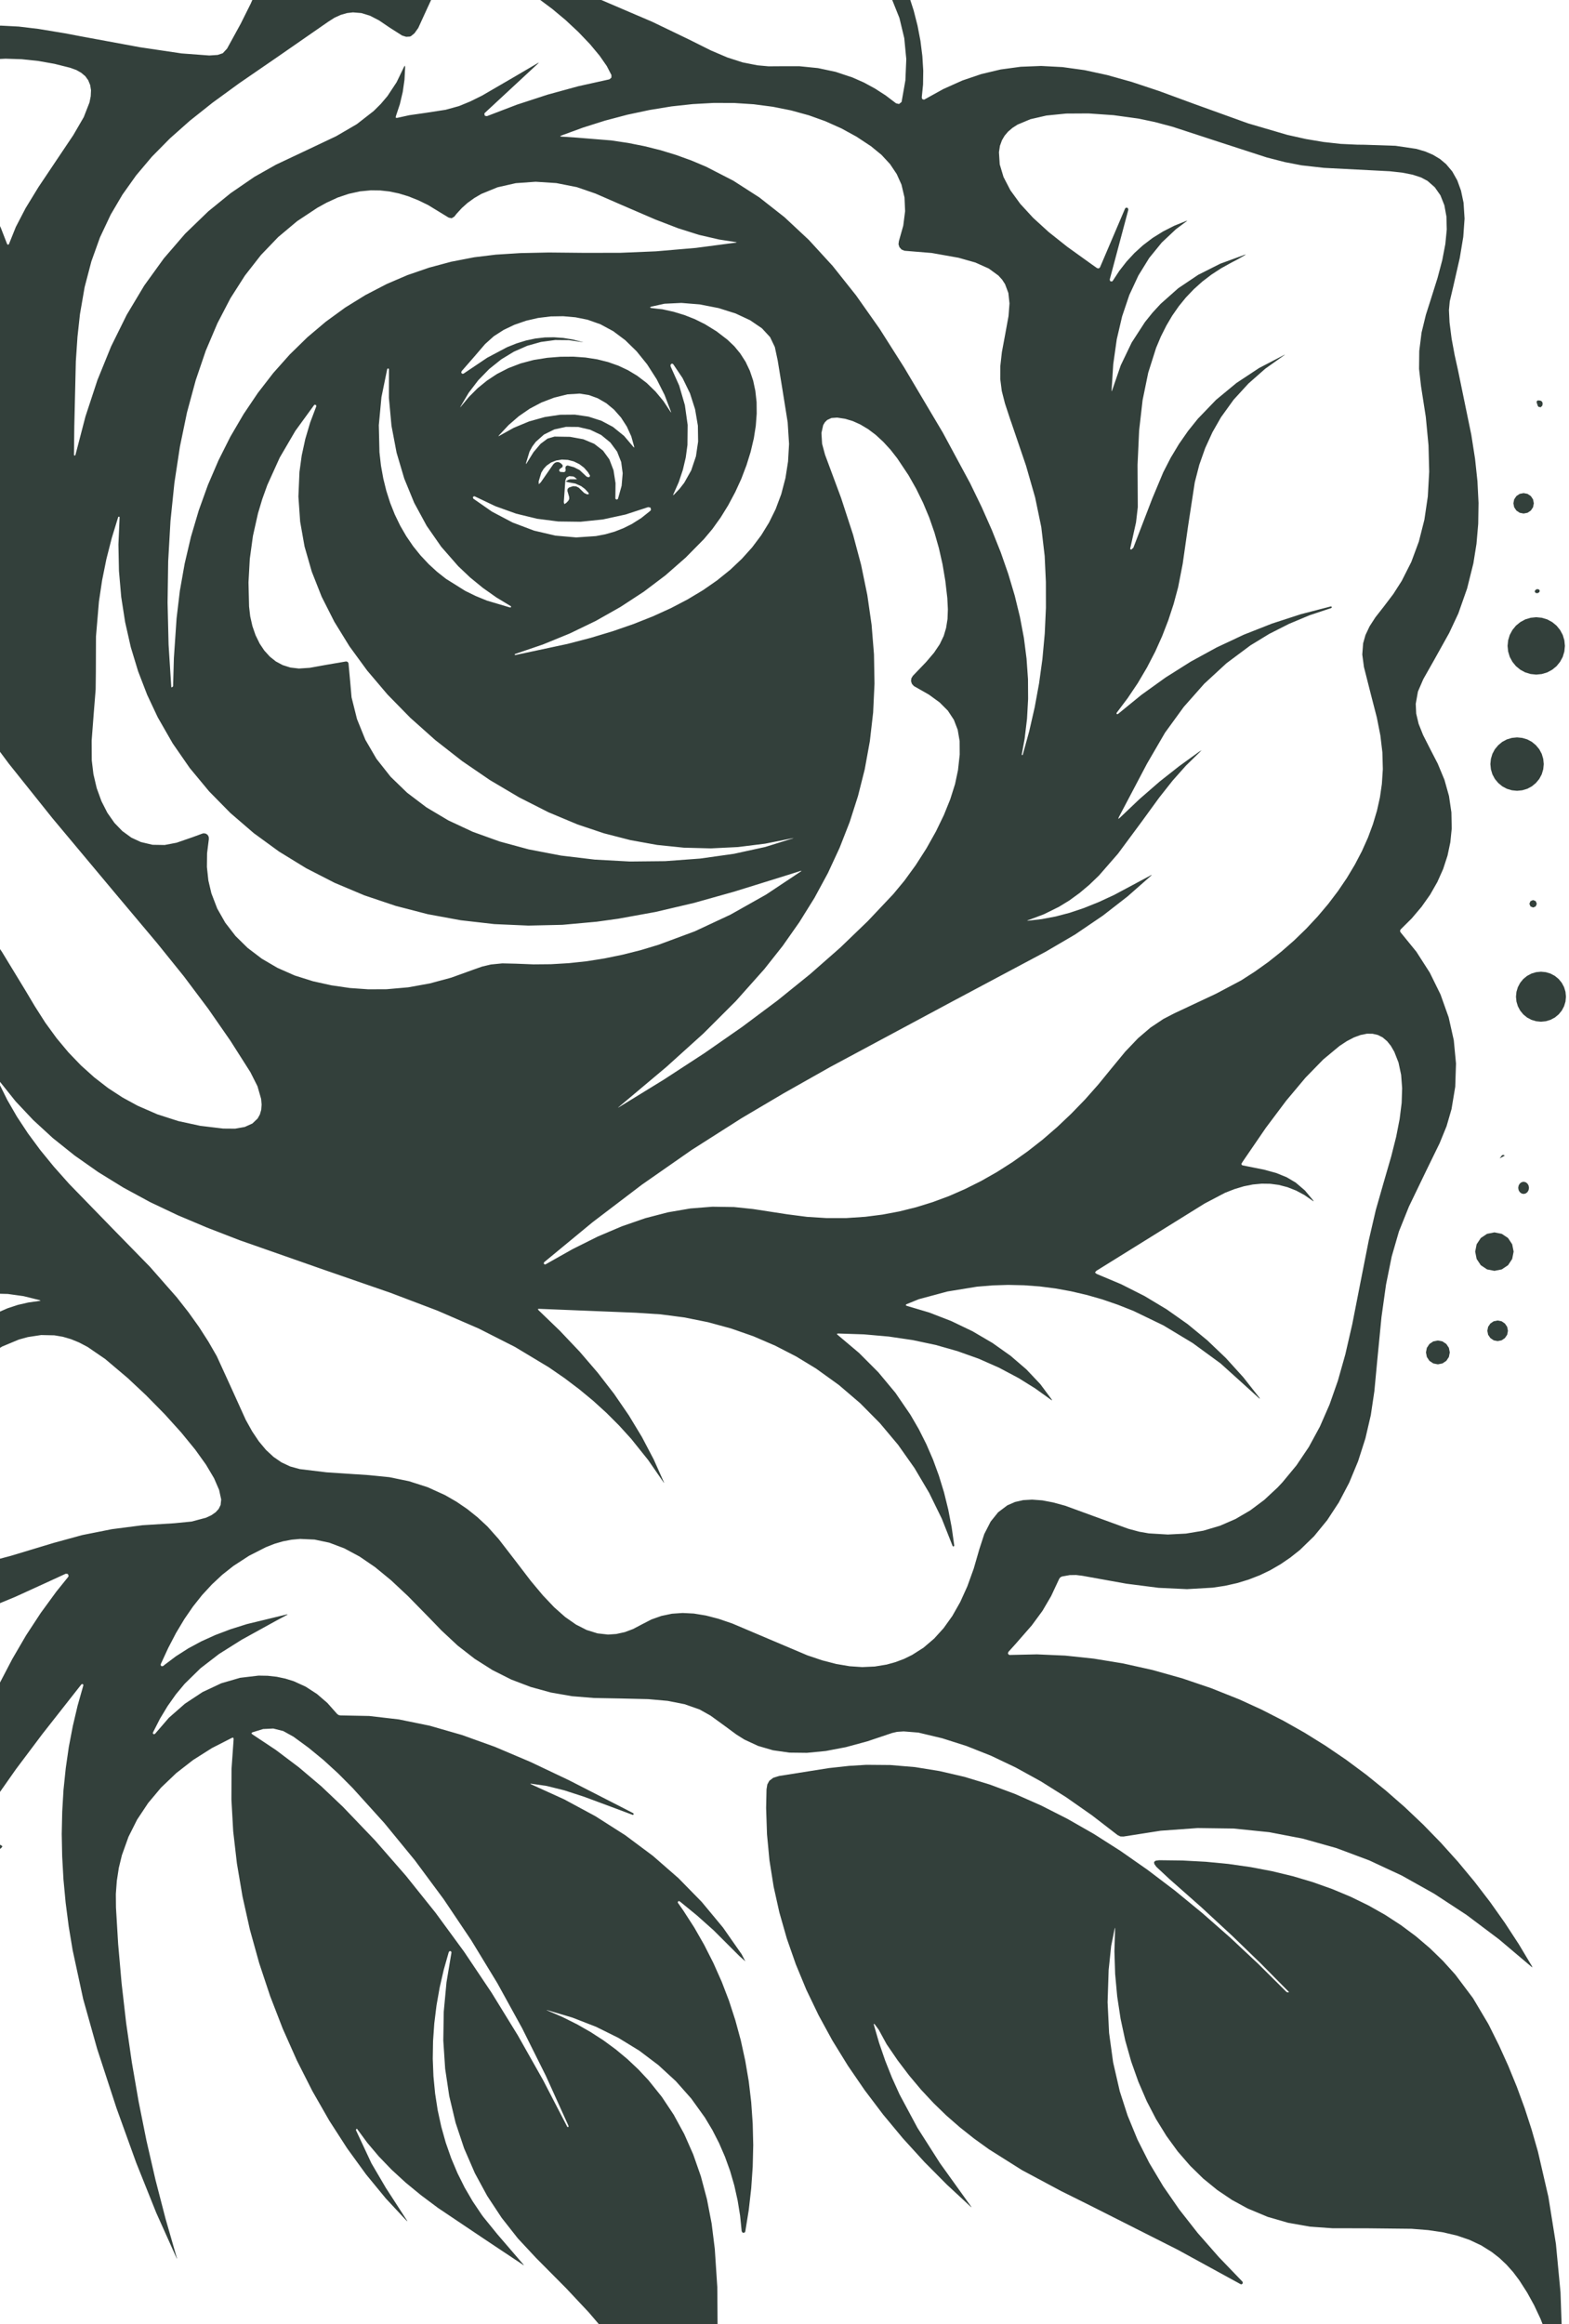 <svg width="179" height="265" viewBox="0 0 179 265" fill="none" xmlns="http://www.w3.org/2000/svg">
<path d="M62.442 229.243L64.179 229.994L65.824 230.814L67.381 231.703L68.855 232.656L70.265 233.693L71.587 234.794L72.826 235.96L73.978 237.19L75.508 239.097L76.862 241.133L78.06 243.331L79.087 245.657L79.958 248.15L80.654 250.767L81.188 253.54L81.547 256.433L81.833 260.773L81.865 265.081L81.649 269.351L81.179 273.59L80.474 277.727L79.525 281.832L78.336 285.904L76.899 289.94L76.848 290L76.719 289.995L76.664 289.88L76.867 286.697L76.788 283.629L76.429 280.74L75.784 277.939L74.978 275.548L73.932 273.194L72.633 270.835L71.076 268.481L69.274 266.122L67.155 263.648L64.598 260.925L61.17 257.474L59.079 255.231L57.227 252.877L55.582 250.384L54.177 247.795L52.947 244.962L51.975 242.041L51.252 239L50.786 235.886L50.574 232.666L50.625 229.39L50.938 226.032L51.505 222.641L51.477 222.521L51.367 222.47H51.339L51.256 222.503L51.192 222.604L50.625 224.599L50.16 226.621L49.8 228.662L49.547 230.708L49.404 232.739L49.372 234.766L49.45 236.743L49.639 238.701L49.934 240.613L50.344 242.497L50.851 244.308L51.473 246.086L52.187 247.781L53.012 249.435L53.924 251.002L54.942 252.517L55.135 252.78L56.729 254.743L59.706 258.202L59.77 258.299L59.669 258.244L55.172 255.249L49.971 251.757L48.036 250.311L46.294 248.882L44.687 247.408L43.222 245.888L41.909 244.335L40.729 242.732L40.697 242.727L40.619 242.815L40.614 242.902L42.374 246.666L44.037 249.5L44.175 249.707L46.423 253.181L46.474 253.287L46.382 253.213L44.019 250.679L41.766 247.938L39.601 244.957L37.569 241.806L35.639 238.434L33.865 234.932L32.257 231.316L30.824 227.616L29.571 223.848L28.512 220.038L27.668 216.256L27.028 212.478L26.604 208.806L26.401 205.18L26.415 201.688L26.655 198.284L26.618 198.136L26.471 198.15L24.181 199.32L22.039 200.675L20.113 202.172L18.371 203.835L16.902 205.586L15.644 207.479L14.658 209.442L13.907 211.538L13.557 212.975L13.327 214.468L13.216 215.961L13.23 217.499L13.479 221.66L13.875 226.165L14.391 230.662L15.041 235.153L15.815 239.632L16.713 244.1L17.74 248.56L18.892 253.01L20.173 257.451L20.2 257.567L20.14 257.465L17.819 252.296L15.538 246.602L13.29 240.373L11.083 233.615L9.489 227.934L8.287 222.364L7.84 219.665L7.49 216.96L7.241 214.316L7.093 211.676L7.043 209.124L7.098 206.572L7.245 204.084L7.503 201.605L7.849 199.205L8.305 196.819L8.853 194.487L9.508 192.175V192.101L9.411 192.013L9.286 192.059L9.07 192.331L4.818 197.74L1.818 201.734L-0.803 205.466L-3.06 208.972L-3.079 209.004V209.271L-2.881 209.446L0.091 210.382L0.28 210.52L0.146 210.713L-1.116 211.653L-4.369 214.187L-8.409 217.822L-11.574 220.807L-14.675 223.866L-14.762 223.94L-14.712 223.834L-12.168 219.683L-9.92 215.551L-7.981 211.437L-6.336 207.341L-2.954 198.44L-1.531 195.096L-0.103 192.05L1.399 189.171L2.979 186.462L4.643 183.924L6.416 181.496L7.78 179.805L7.831 179.685L7.738 179.469L7.503 179.441L5.089 180.551L1.726 182.085L-0.729 183.099L-2.959 183.882L-5.023 184.439L-7.013 184.79L-8.907 184.909L-10.704 184.808L-12.408 184.49L-14.154 183.91L-15.813 183.103L-17.471 182.016L-19.056 180.703L-20.899 178.847L-22.709 176.7L-24.584 174.175L-26.998 170.614L-29.422 167.043L-31.292 164.523L-33.103 162.39L-34.941 160.561L-37.005 158.848L-38.488 157.788L-40.041 156.811L-41.653 155.922L-43.335 155.12L-46.265 153.964L-49.642 152.628L-51.738 151.559L-52.862 150.808L-53.88 150.002L-54.82 149.108L-55.659 148.164L-56.88 146.399L-57.861 144.423L-58.603 142.212L-59.1 139.788L-59.363 137.153L-59.4 134.269L-59.22 131.012L-58.801 127.068L-58.547 124.009L-58.561 122.784L-58.672 121.674L-58.884 120.637L-59.188 119.739L-59.593 118.923L-60.123 118.172L-60.998 117.398L-62.367 116.629L-63.901 115.735L-64.407 115.265L-64.762 114.772L-65.076 113.957L-65.444 112.561L-65.923 111.128L-67.19 108.272L-68.913 105.249L-71.548 101.264L-74.575 96.653L-75.639 94.815L-76.538 93.046L-77.501 90.774L-78.251 88.485L-78.809 86.13L-79.154 83.776L-79.306 80.611L-79.104 77.469L-78.546 74.323L-77.653 71.24L-76.418 68.223L-74.865 65.316L-72.999 62.538L-70.843 59.912L-69.037 58.041L-67.112 56.286L-65.085 54.66L-62.956 53.158L-60.74 51.79L-58.446 50.564L-56.078 49.482L-53.645 48.551L-51.176 47.777L-48.661 47.16L-46.154 46.717L-43.625 46.436L-41.124 46.326L-38.613 46.376L-36.143 46.598L-33.683 46.985L-33.582 46.952L-33.559 46.851L-33.587 46.805L-34.535 45.883L-37.687 42.751L-39.834 40.309L-41.46 38.01L-42.105 36.868L-42.607 35.776L-43.215 33.979L-43.533 32.224L-43.551 30.607L-43.275 29.026L-42.782 27.718L-42.091 26.516L-41.188 25.373L-40.041 24.272L-38.705 23.249L-37.139 22.282L-35.333 21.36L-33.319 20.508L-30.352 19.444L-25.902 17.841L-22.53 16.468L-19.664 15.09L-17.282 13.68L-15.393 12.234L-14.647 11.501L-14.007 10.741L-13.518 10.004L-13.145 9.235L-12.91 8.484L-12.795 7.71V7.687L-12.638 6.07L-12.376 4.48L-11.989 2.872L-11.496 1.297L-10.879 -0.288L-10.155 -1.841L-9.308 -3.398L-8.359 -4.909L-7.299 -6.406L-6.147 -7.857L-4.871 -9.299L-3.517 -10.686L-2.038 -12.059L-0.49 -13.372L2.896 -15.869L4.758 -17.067L6.674 -18.191L8.678 -19.26L10.728 -20.246L14.935 -21.969L19.205 -23.323L21.329 -23.858L23.444 -24.291L25.535 -24.627L27.599 -24.857L29.608 -24.982L31.575 -25L33.441 -24.913L35.247 -24.719L38.416 -24.111L41.913 -23.429L44.364 -23.194L46.009 -23.208L47.847 -23.328L52.717 -23.913L56.969 -24.396L58.918 -24.424L60.834 -24.314L62.714 -24.069L64.566 -23.682L66.828 -23.01L69.035 -22.125L71.191 -21.024L73.296 -19.706L75.904 -17.85L79.52 -15.312L82.261 -13.667L84.781 -12.515L86.025 -12.11L87.196 -11.829L89.872 -11.442L93.526 -10.889L94.797 -10.575L95.862 -10.207L96.939 -9.672L97.953 -9.004L98.944 -8.18L99.87 -7.235L100.773 -6.116L101.593 -4.895L102.367 -3.531L103.053 -2.094L103.698 -0.472L104.237 1.195L104.679 2.932L105.011 4.665L105.227 6.392L105.329 8.06L105.306 9.645L105.158 11.119L105.223 11.308L105.412 11.363L105.481 11.335L107.614 10.156L109.793 9.179L111.949 8.447L114.16 7.922L116.441 7.613L118.781 7.521L121.218 7.65L123.743 8L126.332 8.562L129.11 9.341L132.202 10.368L136.417 11.916L142.388 14.068L146.866 15.38L148.971 15.85L150.998 16.191L152.952 16.408L154.831 16.495L155.674 16.505L159.208 16.624L161.581 16.974L162.617 17.279L163.492 17.656L164.276 18.126L164.98 18.716L165.681 19.55L166.257 20.573L166.68 21.743L166.971 23.12L167.086 24.926L166.938 27.009L166.542 29.395L165.796 32.666L165.395 34.366L165.303 35.356L165.372 36.771L165.607 38.609L165.953 40.48L166.326 42.161L167.855 49.578L168.284 52.329L168.555 54.876L168.68 57.35L168.643 59.732L168.445 62.017L168.09 64.238L167.376 67.103L166.376 69.946L165.331 72.176L163.566 75.341L162.378 77.437L161.765 78.856L161.516 80.256L161.567 81.367L161.843 82.532L162.354 83.813L163.225 85.527L164.027 87.079L164.792 88.922L165.308 90.76L165.584 92.631L165.621 94.474L165.464 96.031L165.142 97.556L164.644 99.085L163.981 100.569L163.156 102.015L162.175 103.402L161.055 104.724L159.793 105.977L159.719 106.134L159.779 106.3L161.585 108.516L163.119 110.907L164.345 113.399L165.271 116.002L165.856 118.61L166.109 121.268L166.022 123.913L165.598 126.465L165.031 128.418L164.243 130.349L162.714 133.481L160.737 137.582L159.599 140.415L158.775 143.262L158.125 146.478L157.609 150.163L157.125 155.12L156.794 158.64L156.388 161.368L155.771 164.017L154.937 166.62L153.924 169.061L152.74 171.314L151.413 173.337L149.92 175.161L148.317 176.718L147.216 177.593L146.096 178.358L144.922 179.04L143.724 179.616L142.438 180.114L141.139 180.51L139.762 180.818L138.366 181.03L135.417 181.201L132.174 181.049L128.498 180.579L123.48 179.676L122.762 179.588L122.048 179.598L121.149 179.759L120.96 179.86L120.836 180.031L119.915 181.998L118.929 183.679L117.708 185.338L115.86 187.452L115.036 188.365L114.99 188.554L115.119 188.696L115.197 188.706L118.302 188.637L121.532 188.779L124.789 189.125L128.134 189.673L131.483 190.419L134.864 191.368L138.191 192.497L141.402 193.778L143.926 194.934L146.4 196.197L148.856 197.583L151.252 199.076L153.587 200.665L155.859 202.352L158.093 204.158L160.258 206.051L162.368 208.05L164.395 210.133L166.34 212.294L168.201 214.533L169.984 216.854L171.679 219.246L173.282 221.701L174.784 224.212L174.826 224.327L174.724 224.263L171.016 221.13L167.312 218.347L163.626 215.933L159.927 213.86L156.195 212.123L152.454 210.723L148.635 209.649L144.797 208.912L140.729 208.497L136.634 208.442L132.418 208.746L128.175 209.41L127.82 209.4L127.507 209.248L124.568 206.982L121.638 204.932L118.763 203.126L115.893 201.545L113.069 200.2L110.258 199.085L107.494 198.205L104.771 197.556L103.099 197.422L102.334 197.473L101.781 197.602L98.957 198.551L96.497 199.219L94.207 199.656L92.061 199.864L90.061 199.841L88.191 199.574L86.482 199.076L84.92 198.348L84.017 197.781L82.731 196.832L81.068 195.625L79.82 194.925L78.106 194.322L76.166 193.939L73.941 193.741L70.744 193.667L67.772 193.612L65.266 193.409L62.857 192.99L60.544 192.354L58.324 191.507L56.19 190.433L54.154 189.143L52.215 187.637L50.367 185.914L49.036 184.536L46.539 181.989L44.613 180.187L42.789 178.69L41.029 177.488L39.287 176.552L37.569 175.903L35.887 175.548L34.243 175.474L33.266 175.562L32.275 175.751L31.312 176.032L30.331 176.419L28.429 177.386L26.627 178.556L25.356 179.561L24.186 180.653L23.061 181.869L22.025 183.173L21.039 184.605L20.085 186.195L19.196 187.899L18.335 189.761L18.321 189.857L18.431 189.996L18.611 189.968L18.758 189.844L20.062 188.862L21.481 187.955L22.96 187.158L24.568 186.43L26.296 185.776L28.166 185.186L32.709 184.085L32.828 184.076L32.731 184.145L31.382 184.868L27.558 186.978L24.996 188.59L22.877 190.221L21.062 192L20.062 193.202L19.118 194.538L18.256 195.966L17.445 197.556L17.436 197.648L17.547 197.754L17.685 197.699L19.274 195.86L21.099 194.262L23.103 192.939L25.241 191.935L27.397 191.309L29.497 191.06L30.539 191.078L31.575 191.193L32.552 191.401L33.515 191.7L34.869 192.318L36.164 193.156L37.348 194.179L38.453 195.423L38.619 195.552L38.827 195.598L42.121 195.662L45.502 196.054L49.036 196.777L52.703 197.832L56.448 199.177L60.521 200.905L64.916 202.992L70.804 206.005L72.246 206.751L72.301 206.848L72.237 206.936H72.168L69.795 206.046L66.657 204.881L64.373 204.139L62.368 203.642L60.608 203.384L60.489 203.393L60.59 203.453L64.368 205.171L67.929 207.092L71.329 209.258L74.48 211.607L77.401 214.155L80.055 216.864L82.478 219.78L84.611 222.83L85.035 223.645L84.349 223.032L81.4 220.089L79.502 218.398L77.535 216.79L77.397 216.772L77.318 216.891L77.341 216.97L77.94 217.822L79.198 219.771L80.34 221.766L81.395 223.848L82.34 225.972L83.174 228.146L83.892 230.362L84.514 232.647L85.021 234.965L85.422 237.323L85.703 239.701L85.873 242.142L85.933 244.593L85.873 247.058L85.703 249.527L85.422 251.992L85.026 254.448L84.961 254.563L84.745 254.6L84.616 254.425L84.436 252.642L84.155 250.914L83.773 249.196L83.293 247.537L82.708 245.92L82.036 244.368L81.271 242.875L80.419 241.451L78.866 239.291L77.106 237.305L75.111 235.471L72.928 233.822L70.55 232.366L68.003 231.104L65.299 230.054L62.451 229.21L62.341 229.192L62.442 229.243ZM46.529 -12.607L46.548 -11.511L46.437 -10.474L46.202 -9.498L45.843 -8.581L45.387 -7.77L44.825 -7.014L44.143 -6.309L43.355 -5.66L43.24 -5.499L43.231 -5.324L43.319 -5.171L43.471 -5.084L43.645 -5.089L49.52 -6.964L50.869 -7.346L52.118 -7.563L53.306 -7.622L54.504 -7.53L56.029 -7.166L57.545 -6.531L59.111 -5.609L61.226 -4.112L64.091 -2.131L65.271 -1.458L66.432 -0.91L68.62 0.007L74.402 2.481L78.585 4.494L81.105 5.752L82.994 6.558L84.726 7.115L86.403 7.447L87.679 7.562L89.034 7.553H91.218L93.318 7.765L95.332 8.193L97.257 8.834L98.561 9.41L99.823 10.096L101.044 10.884L102.224 11.778L102.56 11.861L102.836 11.649L102.869 11.566L103.293 9.152L103.394 6.747L103.164 4.351L102.611 2.048L101.754 -0.09L100.593 -2.057L99.183 -3.766L98.372 -4.536L97.497 -5.241L96.165 -6.111L94.705 -6.835L93.171 -7.383L91.522 -7.774L86.03 -8.682L84.98 -8.866L82.391 -9.525L79.801 -10.474L77.088 -11.755L73.508 -13.713L70.739 -15.247L68.989 -16.104L67.243 -16.795L65.639 -17.302L64.027 -17.698L62.364 -17.993L60.586 -18.2L56.757 -18.348L52.067 -18.149L50.662 -18.103L49.271 -18.163L47.856 -18.32L46.345 -18.582L43.157 -19.421L39.227 -20.799L37.486 -21.397L35.721 -21.895L33.888 -22.291L32.041 -22.586L30.165 -22.77L28.281 -22.853L26.351 -22.835L24.416 -22.71L22.453 -22.475L20.505 -22.139L18.565 -21.706L16.653 -21.172L14.741 -20.531L12.866 -19.799L11.023 -18.974L9.227 -18.057L7.494 -17.062L5.813 -15.984L4.191 -14.828L2.629 -13.588L1.146 -12.28L-0.264 -10.898L-1.568 -9.484L-2.789 -8.005L-3.917 -6.48L-4.954 -4.895L-5.88 -3.296L-6.709 -1.647L-7.442 0.039L-8.073 1.776L-8.584 3.508L-8.999 5.282L-8.985 5.494L-8.87 5.673L-8.686 5.775L-8.469 5.766L-8.299 5.669L-7.571 5.047L-6.341 4.254L-4.935 3.642L-3.411 3.223L-1.729 2.988L0.114 2.923L2.136 3.029L4.375 3.296L7.388 3.794L9.309 4.158L15.971 5.388L20.726 6.093L23.877 6.328L24.84 6.263L25.416 6.07L25.904 5.544L27.456 2.716L28.613 0.398L29.562 -1.772L30.313 -3.84L30.875 -5.853L31.248 -7.821L31.428 -9.723L31.419 -11.571L31.428 -11.681L31.469 -11.58L31.99 -9.613L32.322 -7.622L32.455 -5.761L32.432 -3.877L32.469 -3.73L32.602 -3.799L33.377 -4.476L34.04 -4.881L34.611 -5.089L35.298 -5.213L38.292 -5.678L40.559 -6.3L41.522 -6.696L42.425 -7.171L43.217 -7.705L43.95 -8.332L44.724 -9.189L45.405 -10.198L45.972 -11.326L46.447 -12.621L46.502 -12.727L46.529 -12.607ZM46.221 7.664L46.147 9.083L45.949 10.474L45.617 11.884L45.157 13.27L45.152 13.432L45.313 13.441L46.691 13.137L48.557 12.87L50.833 12.519L52.367 12.096L53.643 11.57L54.997 10.902L58.453 8.894L61.378 7.18L61.47 7.143L61.406 7.221L55.315 12.87L55.251 12.985L55.324 13.206L55.555 13.243L58.987 11.93L62.474 10.792L65.957 9.838L69.491 9.055L69.523 9.046L69.749 8.857L69.758 8.562L69.228 7.535L68.408 6.355L67.302 5.028L65.976 3.642L64.52 2.283L63.013 1.025L61.438 -0.15L59.895 -1.168L58.494 -1.965L57.185 -2.592L55.946 -3.057L54.753 -3.37L53.707 -3.504L52.726 -3.467L51.869 -3.264L51.1 -2.886L50.879 -2.73L50.372 -2.223L49.86 -1.467L48.699 1.043L47.718 3.186L47.29 3.789L46.898 4.112L46.755 4.172L46.336 4.195L45.875 4.052L44.498 3.176L43.24 2.324L42.204 1.79L41.227 1.49L40.273 1.412L39.587 1.49L38.873 1.698L38.172 2.015L37.449 2.476L31.589 6.54L27.286 9.497L24.245 11.713L21.652 13.773L19.38 15.79L17.33 17.868L15.529 20.001L13.972 22.19L12.631 24.47L11.406 27.068L10.424 29.805L9.655 32.74L9.121 35.831L8.84 38.402L8.651 41.198L8.476 48.625L8.439 51.868L8.457 51.919L8.54 51.951L8.605 51.886L9.752 47.482L11.115 43.34L12.677 39.498L14.456 35.9L16.459 32.555L18.689 29.469L21.122 26.649L23.771 24.092L26.323 22.019L29.023 20.167L31.478 18.78L34.906 17.163L38.357 15.528L40.711 14.155L42.632 12.658L43.443 11.851L44.203 10.958L45.244 9.382L46.087 7.636L46.189 7.475L46.221 7.664ZM-16.669 30.086L-14.421 30.906L-12.293 31.966L-10.316 33.246L-8.52 34.739L-6.967 36.379L-5.631 38.194L-4.558 40.115L-3.733 42.184L-3.337 43.621L-3.065 45.119L-3.005 45.192L-2.913 45.179L-2.885 45.133L-2.379 42.451L-2.208 39.692L-2.397 36.955L-2.927 34.375L-3.314 33.173L-3.779 32.012L-4.314 30.934L-4.931 29.911L-5.617 28.962L-6.387 28.077L-7.202 27.294L-8.096 26.575L-9.008 25.972L-9.994 25.442L-11.008 25.004L-12.09 24.64L-12.201 24.594L-12.081 24.59L-10.247 24.82L-8.483 25.272L-6.778 25.94L-5.147 26.834L-3.871 27.796L-2.821 28.93L-2.342 29.625L-2.217 29.694L-2.093 29.616L-2.079 29.538L-2.346 27.529L-2.775 25.594L-3.355 23.733L-4.092 21.945L-4.922 20.342L-5.884 18.799L-6.986 17.325L-8.225 15.91L-8.252 15.772L-8.137 15.689L-8.054 15.717L-6.571 16.905L-5.198 18.177L-3.94 19.531L-2.789 20.969L-1.706 22.549L-0.748 24.221L0.095 25.981L0.814 27.833L0.892 27.902L0.994 27.875L1.021 27.833L1.805 25.88L2.924 23.728L4.389 21.333L6.554 18.103L8.36 15.413L9.554 13.358L10.208 11.686L10.351 10.972L10.383 10.285L10.286 9.691L10.06 9.143L9.733 8.691L9.268 8.299L8.706 7.982L8.006 7.728L6.204 7.277L4.357 6.95L2.468 6.751L0.639 6.692L-1.084 6.774L-2.669 6.986L-4.162 7.346L-5.47 7.825L-6.764 8.498L-8.045 9.373L-9.358 10.46L-11.1 12.096L-13.32 14.155L-15.071 15.477L-15.596 15.813L-18.01 17.182L-20.668 18.398L-23.75 19.573L-28.293 21.084L-32.789 22.572L-34.642 23.291L-36.364 24.152L-37.885 25.101L-39.193 26.138L-40.281 27.257L-41.119 28.418L-41.736 29.681L-42.086 30.952L-42.197 32.085L-42.119 33.283L-41.856 34.486L-41.395 35.743L-40.502 37.411L-39.272 39.097L-37.682 40.857L-35.268 43.216L-33.54 44.884L-32.384 46.206L-31.467 47.662L-30.974 48.763L-30.61 49.896L-30.357 51.103L-30.21 52.425L-30.163 53.826L-30.219 55.365L-30.652 59.52L-31.048 63.118L-31.168 65.754L-31.099 67.734L-30.891 69.702L-30.55 71.692L-30.081 73.659L-29.468 75.668L-28.726 77.635L-27.855 79.602L-26.865 81.523L-25.736 83.44L-24.506 85.296L-23.152 87.121L-21.7 88.867L-20.148 90.553L-18.517 92.147L-16.817 93.644L-15.057 95.036L-13.389 96.183L-10.971 97.648L-8.174 99.357L-6.318 100.725L-5.189 101.73L-4.065 102.868L-1.922 105.434L0.224 108.539L2.947 113.012L3.97 114.731L5.172 116.615L6.462 118.384L7.808 119.996L9.24 121.485L10.747 122.839L12.336 124.069L13.976 125.138L15.699 126.078L17.961 127.064L20.357 127.833L22.845 128.372L25.462 128.685L26.83 128.695L27.922 128.501L28.797 128.105L29.391 127.538L29.649 127.077L29.797 126.561L29.848 125.953L29.788 125.295L29.373 123.853L28.567 122.254L26.286 118.67L23.752 115.021L20.97 111.317L17.934 107.553L13 101.684L5.992 93.308L1.021 87.093L-3.24 81.371L-6.87 76.032L-8.358 73.553L-9.704 70.969L-10.897 68.283L-11.943 65.491L-12.689 62.916L-13.569 59.046L-14.615 54.632L-15.181 52.955L-16.232 50.652L-17.573 48.463L-19.203 46.386L-21.125 44.418L-21.203 44.336L-21.111 44.4L-19.443 45.685L-17.89 47.017L-16.453 48.399L-15.122 49.827L-13.905 51.306L-12.804 52.831L-11.814 54.406L-10.934 56.028L-7.916 61.755L-6.589 64.031L-5.382 65.915V65.919H-5.346L-5.244 65.823L-5.226 65.671L-5.926 64.367L-6.52 63.04L-7.009 61.685L-7.386 60.308L-7.681 58.746L-7.842 57.148L-7.87 55.521L-7.764 53.863L-7.483 50.587L-7.386 47.809L-7.451 45.294L-7.695 42.986L-8.114 40.876L-8.713 38.941L-9.519 37.126L-10.51 35.485L-11.74 33.933L-13.154 32.551L-14.79 31.284L-16.688 30.127L-16.789 30.063L-16.669 30.086ZM65.741 15.689L69.735 16.012L71.675 16.302L73.55 16.675L75.374 17.131L77.134 17.67L78.88 18.301L80.561 19.011L83.653 20.6L86.624 22.507L89.499 24.765L92.277 27.359L94.991 30.321L97.663 33.679L100.344 37.48L103.15 41.898L107.568 49.339L110.682 55.111L112 57.829L113.165 60.46L114.17 62.98L115.031 65.449L115.768 67.923L116.358 70.342L116.814 72.752L117.114 75.097L117.279 77.437L117.293 79.699L117.169 81.952L116.897 84.223L116.565 86.052L116.57 86.094L116.676 86.08L117.422 83.366L118.044 80.643L118.546 77.902L118.924 75.147L119.191 72.236L119.325 69.305L119.32 66.362L119.182 63.399L118.795 60.101L118.095 56.728L117.054 53.098L115.391 48.219L115.257 47.841L114.649 45.994L114.289 44.584L114.114 43.221L114.119 41.769L114.299 40.157L114.686 38.079L115.059 36.034L115.169 34.596L115.04 33.408L114.663 32.403L114.336 31.897L113.907 31.422L112.806 30.62L111.276 29.934L109.355 29.39L106.296 28.847L103.306 28.602L103.177 28.589L102.85 28.451L102.611 28.183L102.505 27.847L102.551 27.492L103.048 25.737L103.26 24.078L103.191 22.517L102.846 21.052L102.302 19.845L101.542 18.711L100.565 17.656L99.367 16.675L97.713 15.583L95.995 14.643L94.161 13.823L92.273 13.146L90.241 12.588L88.168 12.174L85.984 11.888L83.768 11.745L81.451 11.736L79.027 11.87L76.604 12.133L74.103 12.543L71.587 13.077L69.025 13.754L66.519 14.546L64.004 15.468L63.898 15.537L64.018 15.574L65.741 15.689ZM142.024 29.1L141.217 29.561L140.503 29.934L139.31 30.593L138.209 31.311L137.159 32.113L136.196 32.979L135.297 33.919L134.487 34.914L133.731 35.997L133.063 37.13L132.436 38.379L131.893 39.669L130.995 42.502L130.354 45.625L129.958 49.085L129.778 53.011L129.806 57.829L129.603 59.571L128.935 62.565L128.931 62.584L129.041 62.681L129.295 62.464L131.455 56.848L132.708 53.854L133.556 52.204L134.496 50.638L135.532 49.15L136.661 47.745L138.734 45.593L141.065 43.667L143.655 41.958L146.502 40.475L146.608 40.433L146.516 40.502L144.35 42.041L142.425 43.737L140.738 45.579L139.296 47.579L138.32 49.288L137.495 51.094L136.822 52.997L136.306 55.001L135.542 59.995L134.929 64.284L134.408 66.956L133.897 68.859L133.289 70.715L132.589 72.526L131.796 74.295L130.852 76.115L129.806 77.888L128.65 79.607L127.392 81.279L127.369 81.344L127.433 81.436L127.539 81.417L130.211 79.238L132.98 77.248L135.846 75.442L138.803 73.825L141.913 72.365L145.12 71.102L148.423 70.029L151.827 69.149L151.897 69.158L151.943 69.255L151.874 69.333L149.409 70.153L147.05 71.139L144.797 72.282L142.655 73.59L139.918 75.631L137.384 77.967L135.049 80.606L132.911 83.546L130.852 87.084L127.645 93.17L127.571 93.382L127.756 93.248L129.99 91.124L132.312 89.106L134.523 87.365L136.809 85.711L137.085 85.545L136.859 85.776L135.307 87.291L133.782 89.005L132.238 90.959L130.253 93.686L127.548 97.339L125.379 99.827L124.277 100.887L123.167 101.822L121.988 102.679L120.795 103.407L119.081 104.254L117.275 104.932L117.169 104.978L117.284 104.982L118.846 104.803L120.454 104.498L122.043 104.079L123.674 103.531L125.356 102.854L127.111 102.043L131.303 99.799L131.409 99.753L131.335 99.841L128.645 102.209L125.83 104.397L122.642 106.562L119.302 108.516L108.697 114.164L94.696 121.673L89.402 124.663L84.62 127.488L78.889 131.136L73.227 135.085L67.607 139.36L62.074 143.925L62.028 144.077L62.147 144.183L62.244 144.165L65.326 142.428L68.219 140.986L70.956 139.825L73.614 138.904L76.208 138.231L78.765 137.793L81.276 137.595L83.74 137.632L85.906 137.858L89.826 138.461L92.074 138.752L94.295 138.89H96.529L98.727 138.742L100.671 138.494L102.588 138.134L104.518 137.655L106.407 137.07L108.282 136.374L110.111 135.573L111.944 134.656L113.732 133.642L115.51 132.509L117.238 131.284L118.952 129.943L120.61 128.51L122.218 126.985L123.775 125.382L125.296 123.664L126.756 121.876L128.378 119.909L129.834 118.384L131.257 117.168L132.727 116.186L133.948 115.555L138.753 113.298L141.604 111.787L143.157 110.787L144.691 109.695L146.188 108.502L147.644 107.23L149.017 105.899L150.326 104.498L151.533 103.07L152.661 101.582L153.666 100.099L154.578 98.574L155.375 97.049L156.07 95.496L156.632 93.976L157.093 92.433L157.43 90.922L157.651 89.392L157.761 87.706L157.711 85.799L157.48 83.859L157.079 81.823L156.379 79.109L155.605 76.055L155.416 74.627L155.513 73.355L155.78 72.411L156.25 71.415L156.914 70.388L157.849 69.195L158.954 67.739L159.913 66.242L161.009 64.077L161.871 61.75L162.502 59.258L162.893 56.609L163.05 53.785L162.972 50.785L162.663 47.542L162.12 44.05L161.894 42.06L161.917 40.019L162.179 37.922L162.672 35.895L163.165 34.352L164.004 31.689L164.543 29.653L164.893 27.819L165.054 26.17L165.017 24.696L164.782 23.406L164.331 22.268L163.686 21.351L162.857 20.623L162.12 20.232L161.157 19.918L159.963 19.683L158.544 19.527L154.785 19.333L151.049 19.14L148.501 18.854L146.589 18.485L144.511 17.951L139.034 16.173L133.763 14.45L131.75 13.915L129.889 13.524L127.037 13.132L124.185 12.934L121.633 12.948L119.38 13.174L117.556 13.593L116.086 14.21L115.506 14.583L115.004 15.012L114.617 15.468L114.312 15.984L114.077 16.629L113.967 17.357L114.054 18.739L114.488 20.186L115.271 21.697L116.399 23.245L117.86 24.834L119.643 26.46L121.762 28.142L124.554 30.146L125.162 30.574L125.342 30.611L125.484 30.501L125.494 30.482L128.355 23.779L128.451 23.678L128.663 23.705L128.728 23.908L126.604 31.873L126.659 32.067L126.857 32.099L126.95 32.021L127.701 30.878L128.525 29.823L129.419 28.856L130.386 27.976L131.501 27.128L132.704 26.382L133.984 25.732L135.348 25.184L135.449 25.161L135.371 25.23L134.155 26.138L132.542 27.654L131.11 29.413L129.875 31.413L128.838 33.638L128.018 36.071L127.406 38.687L127.005 41.525L126.816 44.511L126.83 44.63L126.876 44.52L127.862 41.654L129.11 39.056L130.626 36.72L131.487 35.651L132.413 34.647L134.422 32.864L136.693 31.339L139.218 30.067L142.001 29.049L142.12 29.026L142.024 29.1ZM66.782 28.833L70.813 28.824L74.83 28.658L79.396 28.266L83.948 27.667L84.058 27.631L83.948 27.603L82.05 27.313L79.751 26.783L77.387 26.036L74.775 25.032L71.02 23.415L67.934 22.07L65.805 21.337L63.474 20.877L61.111 20.724L58.84 20.886L56.762 21.356L54.914 22.111L54.103 22.586L53.343 23.134L52.675 23.733L52.062 24.406L51.832 24.7L51.528 24.885L51.183 24.811L48.828 23.374L47.704 22.83L46.58 22.383L45.502 22.056L44.419 21.83L43.369 21.715L42.309 21.701L41.056 21.821L39.789 22.102L38.536 22.521L37.265 23.106L36.205 23.692L33.902 25.216L31.736 27.032L29.765 29.086L27.945 31.417L26.291 34.007L24.807 36.858L23.476 39.986L22.329 43.354L21.334 47.026L20.527 50.919L19.896 55.065L19.45 59.4L19.187 63.994L19.118 68.702L19.233 73.512L19.542 78.363L19.56 78.377L19.68 78.331L19.749 78.239L19.836 75.046L20.145 70.503L20.518 67.371L21.067 64.27L21.785 61.206L22.674 58.203L23.72 55.3L24.932 52.481L26.282 49.795L27.793 47.215L29.414 44.81L31.179 42.529L33.059 40.419L35.077 38.448L37.168 36.683L39.389 35.066L41.692 33.643L44.115 32.385L46.479 31.371L48.953 30.519L51.477 29.842L54.099 29.335L56.559 29.036L59.355 28.86L62.599 28.791L66.782 28.833ZM75.563 35.264L76.853 35.55L78.097 35.928L79.285 36.398L80.423 36.964L81.746 37.78L82.989 38.733L83.777 39.484L84.445 40.295L85.062 41.253L85.546 42.276L85.924 43.396L86.173 44.561L86.316 45.842L86.329 47.16L86.224 48.56L86.002 49.974L85.638 51.518L85.164 53.043L84.57 54.605L83.879 56.111L83.077 57.613L82.211 59.014L81.276 60.317L80.317 61.46L78.226 63.579L75.913 65.606L73.448 67.467L70.781 69.209L67.971 70.798L64.985 72.24L61.931 73.489L58.743 74.576L58.729 74.686L58.77 74.696L64.736 73.424L67.404 72.728L69.924 71.968L72.278 71.153L74.499 70.273L76.544 69.342L78.438 68.352L80.211 67.288L81.815 66.173L83.312 64.966L84.629 63.722L85.8 62.423L86.846 61.031L87.73 59.594L88.486 58.064L89.131 56.341L89.61 54.508L89.905 52.623L90.02 50.624L89.863 48.159L89.283 44.524L88.725 41.106L88.398 39.572L87.854 38.438L86.924 37.434L85.579 36.517L83.92 35.743L81.981 35.131L79.838 34.711L77.733 34.541L75.807 34.633L74.264 34.974L74.149 35.048L74.268 35.117L75.107 35.218L75.563 35.264ZM66.441 39.01L64.875 38.784L63.345 38.77L61.714 38.991L60.152 39.429L58.623 40.102L57.185 40.977L55.808 42.078L54.564 43.354L53.472 44.782L52.546 46.344L52.5 46.455L52.578 46.367L53.5 45.257L54.49 44.266L55.555 43.4L56.688 42.649L58.006 41.972L59.401 41.438L60.88 41.046L62.447 40.797L63.949 40.678L65.414 40.668L66.791 40.765L68.127 40.972L69.367 41.281L70.555 41.7L71.651 42.216L72.693 42.843L73.775 43.667L74.78 44.639L75.678 45.722L76.498 46.957L76.567 47.049L76.544 46.934L75.821 45.036L74.918 43.244L73.831 41.548L72.628 40.056L71.325 38.784L69.965 37.766L68.5 36.974L67.022 36.453L65.658 36.181L64.248 36.057L62.82 36.08L61.392 36.255L60.014 36.573L58.687 37.033L57.467 37.614L56.338 38.337L55.343 39.231L54.099 40.678L52.661 42.327L52.62 42.516L52.772 42.631L52.892 42.599L55.587 40.788L57.849 39.59L58.918 39.162L60.01 38.825L61.069 38.6L62.157 38.475L63.198 38.457L64.271 38.535L65.34 38.71L66.446 38.991L66.556 39.028L66.441 39.01ZM76.507 41.783L77.484 43.962L78.134 46.192L78.452 48.459L78.428 50.735L78.235 52.163L77.903 53.577L77.433 54.982L76.821 56.36L76.788 56.475L76.89 56.406L77.516 55.752L78.06 55.051L78.857 53.637L79.396 52.034L79.645 50.348L79.617 48.532L79.299 46.667L78.719 44.852L77.871 43.11L76.807 41.53L76.696 41.461L76.586 41.488L76.489 41.622L76.507 41.783ZM44.175 42.083L43.517 45.289L43.217 48.482L43.291 51.573L43.461 53.084L43.728 54.563L44.074 55.968L44.512 57.337L45.037 58.659L45.654 59.935L46.35 61.137L47.138 62.289L47.985 63.34L48.916 64.33L49.86 65.196L50.883 66.002L53.076 67.375L54.274 67.96L55.541 68.481L58.204 69.273L58.291 69.246L58.305 69.153L58.268 69.112L56.628 68.121L55.089 67.034L53.624 65.836L52.265 64.546L50.335 62.34L48.672 59.949L47.253 57.332L46.12 54.572L45.244 51.615L44.664 48.556L44.369 45.363L44.373 42.11L44.355 42.046L44.254 42.009L44.175 42.083ZM56.969 49.693L58.609 48.781L60.364 48.053L62.161 47.551L63.898 47.293L65.584 47.279L67.137 47.505L68.615 47.98L69.924 48.675L71.195 49.703L72.26 50.96L72.347 51.043V50.919L72.02 49.753L71.513 48.639L70.85 47.611L70.048 46.703L69.173 45.98L68.196 45.413L67.197 45.05L66.128 44.879L64.732 44.967L63.212 45.344L61.765 45.897L60.447 46.593L59.199 47.45L58.024 48.468L56.923 49.643L56.858 49.744L56.969 49.693ZM39.757 75.622L39.955 77.773L40.107 79.51L40.729 81.993L41.683 84.352L42.95 86.526L44.558 88.563L46.447 90.392L48.658 92.064L51.155 93.548L53.938 94.847L57.011 95.953L60.323 96.851L64.004 97.556L67.851 98.016L71.85 98.233L75.885 98.192L79.88 97.897L83.74 97.353L87.288 96.579L90.43 95.602L90.536 95.556L90.421 95.575L87.297 96.197L84.192 96.584L81.1 96.736L78.023 96.657L74.969 96.344L71.928 95.796L68.901 95.017L65.893 94.008L62.58 92.622L59.236 90.926L55.909 88.959L52.721 86.78L49.662 84.389L46.82 81.855L44.217 79.201L41.886 76.456L39.868 73.696L38.145 70.9L36.698 68.043L35.569 65.182L34.745 62.317L34.243 59.483L34.044 56.618L34.164 53.812L34.422 51.932L34.832 50.048L35.38 48.196L36.081 46.34L36.058 46.188L35.91 46.141L35.832 46.192L33.694 49.131L31.916 52.172L30.497 55.305L29.921 56.908L29.433 58.534L28.857 61.105L28.498 63.726L28.35 66.408L28.415 69.149L28.544 70.273L28.797 71.392L29.152 72.42L29.622 73.383L30.152 74.175L30.783 74.871L31.469 75.419L32.252 75.838L33.128 76.115L34.1 76.23L35.334 76.147L37.177 75.815L39.49 75.419L39.66 75.47L39.757 75.622ZM109.295 87.807L109.489 86.038L109.48 84.504L109.259 83.21L108.821 82.072L108.135 81.03L107.195 80.091L105.965 79.197L104.352 78.28L104.251 78.22L104.034 77.971L103.933 77.658L103.979 77.331L104.154 77.05L104.209 76.995L105.651 75.493L106.554 74.433L107.208 73.461L107.665 72.512L107.936 71.6L108.098 70.582L108.139 69.467L108.075 68.195L107.849 66.242L107.531 64.348L107.116 62.51L106.61 60.732L106.011 59.009L105.315 57.346L104.527 55.738L103.647 54.185L102.362 52.26L101.593 51.278L100.777 50.389L99.916 49.592L99.049 48.938L98.156 48.404L97.299 48.017L96.423 47.754L95.511 47.616L94.857 47.662L94.369 47.888L94.106 48.15L93.913 48.477L93.715 49.371L93.788 50.596L94.12 51.836L95.958 56.784L97.322 60.967L98.243 64.422L98.948 67.85L99.436 71.24L99.708 74.604L99.768 77.948L99.612 81.251L99.238 84.509L98.653 87.724L97.888 90.756L96.935 93.737L95.788 96.667L94.452 99.551L92.922 102.375L91.199 105.143L89.292 107.857L87.196 110.506L83.943 114.155L80.257 117.836L76.033 121.65L70.587 126.225L70.504 126.308L70.606 126.253L75.719 123.111L80.373 120.079L84.676 117.085L88.693 114.086L92.402 111.091L95.848 108.064L99.003 105.028L101.91 101.951L103.182 100.417L104.472 98.643L105.688 96.745L106.775 94.81L107.683 92.935L108.411 91.133L108.959 89.397L109.295 87.807ZM60.083 52.822L60.862 51.564L61.673 50.606L62.47 50.011L63.262 49.781L65.031 49.809L66.547 50.085L67.8 50.61L68.795 51.384L69.519 52.379L69.993 53.619L70.223 55.093L70.205 56.807L70.228 56.903L70.375 56.972L70.504 56.871L70.919 55.388L71.039 53.96L70.868 52.679L70.398 51.49L69.634 50.458L68.583 49.597L67.326 48.998L65.966 48.684L64.58 48.671L63.244 48.965L62.055 49.551L61.124 50.38L60.733 50.901L60.41 51.495L60.014 52.794L60.01 52.918L60.083 52.822ZM-10.749 168.637L-10.008 164.993L-9.123 161.778L-8.073 158.903L-6.843 156.35L-5.451 154.162L-3.876 152.305L-3.042 151.527L-2.144 150.813L-1.222 150.2L-0.246 149.661L0.86 149.177L2.035 148.79L3.237 148.514L4.514 148.334L4.633 148.302L4.523 148.247L2.685 147.791L0.897 147.542L-0.89 147.496L-2.614 147.648L-4.797 148.136L-6.953 148.961L-8.994 150.09L-10.971 151.541L-12.855 153.301L-14.624 155.36L-16.227 157.645L-17.674 160.165L-18.955 162.57L-19.019 162.667L-18.996 162.551L-17.734 159.221L-16.172 156.056L-14.38 153.195L-13.412 151.891L-12.376 150.652L-11.33 149.551L-10.229 148.523L-9.1 147.606L-7.921 146.777L-6.741 146.072L-5.511 145.455L-4.272 144.957L-2.987 144.552L-2.867 144.501L-2.724 144.354L-2.664 144.16L-2.692 143.958L-2.812 143.792L-4.94 142.046L-7.156 140.465L-9.45 139.056L-11.814 137.816L-14.242 136.757L-16.734 135.877L-19.236 135.19L-21.788 134.693L-24.363 134.384L-26.98 134.26L-29.583 134.329L-32.214 134.587L-32.333 134.592L-32.223 134.545L-30.256 133.988L-28.27 133.537L-25.524 133.108L-22.594 132.859L-19.24 132.767L-14.297 132.804L-11.588 132.836L-9.441 132.693L-7.741 132.555L-7.631 132.541L-7.737 132.514L-9.713 132.173L-11.662 131.721L-14.389 130.892L-17.877 129.823L-21.106 129.146L-24.156 128.842L-27.1 128.906L-29.168 129.169L-31.265 129.63L-33.361 130.27L-35.503 131.113L-35.614 131.145L-35.531 131.063L-33.527 129.685L-31.458 128.524L-29.334 127.584L-27.146 126.861L-24.594 126.308L-21.968 126.041L-19.259 126.05L-16.476 126.345L-16.352 126.308L-16.305 126.193L-16.31 126.161L-16.951 124.405L-17.771 122.798L-18.544 121.627L-19.415 120.549L-20.406 119.527L-21.484 118.601L-22.695 117.73L-23.981 116.96L-25.377 116.274L-26.833 115.689L-28.394 115.187L-29.998 114.795L-31.67 114.505L-33.361 114.33L-35.075 114.261L-36.779 114.307L-38.451 114.463L-40.087 114.726L-40.207 114.735L-40.105 114.68L-38.419 113.994L-36.715 113.413L-34.992 112.948L-33.245 112.588L-31.301 112.321L-29.334 112.183H-27.339L-25.326 112.317L-23.884 112.713L-21.511 113.699L-21.378 113.717L-21.387 113.579L-22.129 111.828L-22.99 110.082L-23.972 108.345L-25.064 106.636L-26.211 105.033L-27.454 103.485L-28.749 102.043L-30.122 100.679L-31.504 99.458L-32.951 98.33L-34.407 97.339L-35.913 96.459L-37.397 95.731L-38.917 95.123L-40.423 94.658L-41.962 94.322L-43.902 94.096L-45.846 94.105L-47.14 94.248L-48.407 94.492L-49.706 94.851L-50.983 95.308L-53.655 96.561L-56.658 98.376L-56.764 98.431L-56.691 98.334L-54.912 96.593L-53.047 95.026L-51.144 93.681L-49.172 92.529L-47.191 91.608L-45.15 90.889L-43.1 90.392L-41.004 90.111L-38.709 90.055L-36.369 90.267L-34.043 90.742L-31.679 91.488L-31.569 91.47L-31.527 91.364L-31.55 91.313L-32.762 89.95L-34.066 88.788L-35.484 87.798L-36.973 87.006L-38.811 86.324L-40.709 85.905L-42.713 85.739L-44.745 85.831L-46.845 86.186L-48.932 86.784L-51.033 87.646L-53.079 88.743L-53.18 88.793L-53.102 88.71L-51.766 87.614L-50.374 86.632L-48.932 85.771L-47.44 85.025L-45.984 84.426L-44.482 83.933L-42.929 83.546L-41.336 83.26L-41.289 83.242L-41.239 83.145L-41.294 83.048L-42.713 82.279L-44.077 81.652L-45.436 81.136L-46.813 80.736L-48.126 80.464L-49.453 80.307L-50.748 80.27L-52.056 80.358L-53.415 80.584L-54.788 80.952L-54.931 80.98L-54.816 80.892L-52.747 79.809L-50.697 79.072L-48.67 78.672L-46.661 78.616L-44.717 78.888L-42.791 79.482L-40.884 80.404L-38.995 81.652L-38.839 81.712V81.546L-40.207 75.907L-41.317 70.222L-42.128 64.828L-42.704 59.391L-43.059 57.014L-43.349 55.964L-43.694 55.07L-44.1 54.305L-44.588 53.623L-45.136 53.08L-45.767 52.637L-46.472 52.315L-47.269 52.117L-48.117 52.052L-49.061 52.112L-51.66 52.591L-54.323 53.384L-56.949 54.448L-59.575 55.798L-62.15 57.419L-64.564 59.244L-66.817 61.262L-68.839 63.413L-69.89 64.708L-70.843 66.03L-71.728 67.417L-72.516 68.831L-73.216 70.282L-73.815 71.756L-74.317 73.249L-74.727 74.756L-75.239 77.635L-75.427 80.547L-75.284 83.513L-74.819 86.48L-74.027 89.434L-72.926 92.35L-71.521 95.201L-69.816 97.97L-69.636 98.238L-66.19 103.245L-63.426 106.991L-61.523 109.244L-60.897 109.82L-60.459 110.032L-57.437 110.193L-55.442 110.524L-54.631 110.778L-53.899 111.11L-53.286 111.51L-52.756 112.003L-52.157 112.86L-51.738 113.947L-51.517 115.219L-51.48 116.753L-51.632 118.541L-51.959 120.443L-52.461 122.507L-53.277 125.336L-54.198 128.566L-54.737 130.952L-55.041 133.159L-55.106 135.26L-54.963 137.038L-54.65 138.636L-54.161 140.097L-53.48 141.484L-52.752 142.571L-51.844 143.621L-50.812 144.575L-49.6 145.487L-48.237 146.339L-46.666 147.183L-42.211 149.187L-41.428 149.518L-39.599 150.366L-37.913 151.274L-36.309 152.282L-34.83 153.361L-33.471 154.498L-32.14 155.775L-30.887 157.134L-29.652 158.645L-28.427 160.308L-27.174 162.174L-24.179 167.117L-22.843 169.264L-21.475 171.176L-20.037 172.894L-18.572 174.373L-17.07 175.631L-15.472 176.709L-13.841 177.561L-12.113 178.225L-9.847 178.759L-7.506 178.957L-5.005 178.828L-2.425 178.372L1.215 177.409L6.117 175.93L9.379 175.036L12.76 174.364L16.262 173.912L19.887 173.687L21.864 173.493L23.508 173.055L24.103 172.779L24.6 172.434L24.946 172.056L25.167 171.609L25.236 170.978L24.996 169.881L24.42 168.554L23.504 167.011L22.269 165.288L20.67 163.335L18.805 161.271L16.667 159.096L14.562 157.124L12 154.959L10.005 153.591L9.024 153.075L8.102 152.697L7.172 152.425L6.204 152.259L4.698 152.227L3.182 152.458L2.159 152.739L0.257 153.531L-1.549 154.646L-3.277 156.102L-4.894 157.88L-6.414 159.981L-7.847 162.399L-9.248 165.228L-10.704 168.651L-10.759 168.753L-10.749 168.637ZM64.174 53.25L63.861 53.476L63.783 53.637L63.88 53.789L63.958 53.812L64.331 53.835H64.345L64.483 53.771L64.534 53.628L64.506 53.324L64.57 53.144L64.75 53.075L64.778 53.08L65.492 53.278L66.123 53.6L66.929 54.351L67.132 54.416L67.266 54.37L67.27 54.365L67.316 54.236L67.081 53.844L66.63 53.328L66.096 52.923L65.464 52.614L64.792 52.439L64.11 52.402L63.447 52.508L62.866 52.739L62.355 53.098L62.028 53.453L61.756 53.891L61.452 54.89L61.47 55.213L61.7 54.992L63.129 52.932L63.304 52.771L63.529 52.688L63.764 52.706L63.976 52.822L64.013 52.854L64.188 53.034L64.184 53.245L64.174 53.25ZM64.824 54.715L65.04 54.651H65.464L65.838 54.646L65.552 54.402L65.395 54.328L64.934 54.291L64.63 54.453L64.497 54.766L64.322 57.249L64.373 57.479L64.58 57.364L64.824 57.115L64.939 56.908L64.934 56.669L64.732 55.977L64.75 55.756L64.902 55.595L65.368 55.438L65.727 55.457L66.026 55.609L66.335 55.908L66.644 56.208L66.934 56.351L67.026 56.369L67.187 56.337L67.127 56.18L66.74 55.761L66.298 55.429L65.63 55.134L64.865 54.996L64.529 54.904L64.824 54.715ZM53.998 56.857L56.135 58.345L58.48 59.58L60.931 60.506L63.368 61.073L65.736 61.28L67.984 61.128L69.067 60.921L70.127 60.617L71.117 60.23L72.08 59.751L73.167 59.064L74.199 58.239L74.273 58.115L74.199 57.871L73.946 57.825L71.352 58.672L68.777 59.23L66.225 59.493L63.691 59.46L61.281 59.152L58.89 58.571L56.517 57.719L54.163 56.599L54.057 56.586L53.942 56.701L53.998 56.857ZM23.098 95.045L23.236 95.017L23.485 95.054L23.692 95.201L23.812 95.423L23.826 95.676L23.623 97.298L23.605 98.855L23.771 100.394L24.116 101.859L24.784 103.6L25.697 105.208L26.867 106.724L28.249 108.083L29.866 109.313L31.653 110.359L33.621 111.229L35.712 111.888L37.822 112.353L39.923 112.658L42.019 112.805L44.106 112.796L46.571 112.579L49.026 112.137L51.473 111.478L53.91 110.598L54.993 110.216L56.002 109.976L57.31 109.847L58.862 109.884L60.867 109.962L62.861 109.944L64.893 109.824L66.911 109.608L68.975 109.281L71.02 108.861L73.094 108.341L75.139 107.723L79.262 106.194L83.344 104.287L87.403 102.001L91.36 99.371L91.448 99.288L91.328 99.306L90.084 99.703L83.773 101.665L79.156 102.96L74.775 103.987L70.555 104.752L68.081 105.097L64.16 105.452L60.272 105.54L56.389 105.369L52.565 104.932L48.801 104.241L45.138 103.291L41.586 102.098L38.172 100.661L34.92 98.993L31.828 97.095L28.958 95.004L26.277 92.695L23.854 90.231L21.647 87.572L19.703 84.767L17.994 81.786L16.787 79.22L15.755 76.538L14.921 73.793L14.276 70.941L13.829 68.066L13.571 65.095L13.511 62.086L13.645 58.99L13.631 58.94L13.553 58.903L13.483 58.958L12.751 61.345L12.138 63.749L11.65 66.163L11.286 68.596L10.95 72.572L10.936 76.589L10.913 78.607L10.691 81.376L10.457 84.444L10.47 86.702L10.659 88.273L11.032 89.862L11.576 91.359L12.253 92.686L13.059 93.833L13.953 94.759L14.985 95.51L16.068 96.012L17.399 96.326L18.786 96.349L20.14 96.091L21.983 95.455L23.098 95.045ZM75.697 169.011L73.941 166.472L72.011 164.063L70.629 162.542L69.191 161.105L67.657 159.709L66.072 158.401L64.395 157.134L62.594 155.894L58.757 153.586L54.624 151.49L49.906 149.445L44.553 147.413L37.039 144.814L27.323 141.41L23.623 139.977L20.306 138.577L17.137 137.075L14.078 135.416L11.207 133.647L8.517 131.758L6.038 129.777L3.786 127.709L1.782 125.58L0.035 123.396L-0.015 123.36L-0.112 123.392L-0.126 123.493L0.828 125.414L1.929 127.322L3.187 129.229L4.596 131.136L6.14 133.025L7.886 134.988L12.728 139.968L17.105 144.446L20.164 147.924L21.495 149.62L22.702 151.306L23.776 152.978L24.734 154.641L26.346 158.166L28.037 161.897L28.774 163.22L29.534 164.353L30.354 165.334L31.207 166.122L32.11 166.744L33.114 167.214L34.206 167.513L37.26 167.882L42.07 168.2L44.424 168.435L46.663 168.895L48.787 169.577L50.786 170.485L52.072 171.227L53.302 172.065L54.477 173.005L55.601 174.046L56.895 175.497L58.78 177.939L60.567 180.275L61.935 181.91L63.225 183.269L64.474 184.375L65.713 185.241L66.925 185.858L68.169 186.245L69.376 186.379L70.311 186.314L71.274 186.103L72.223 185.748L73.195 185.236L74.319 184.656L75.452 184.255L76.659 184.002L77.88 183.919L79.156 183.983L80.534 184.209L81.976 184.582L83.542 185.117L87.712 186.886L92.116 188.752L93.816 189.323L95.401 189.733L96.926 189.991L98.368 190.088L99.8 190.023L101.15 189.802L102.132 189.53L103.131 189.157L104.062 188.701L105.352 187.881L106.568 186.844L107.651 185.651L108.646 184.26L109.553 182.661L110.36 180.878L111.088 178.86L111.733 176.631L112.29 174.921L113.018 173.498L113.875 172.434L114.921 171.646L115.796 171.263L116.731 171.051L117.749 170.992L118.915 171.079L120.145 171.314L121.513 171.687L125.213 173.037L128.728 174.318L129.976 174.654L131.068 174.843L133.229 174.972L135.302 174.866L137.288 174.534L139.195 173.968L140.955 173.203L142.632 172.222L144.235 171.024L145.755 169.609L146.308 169.02L147.902 167.094L149.317 164.993L150.579 162.671L151.685 160.142L152.634 157.433L153.481 154.434L154.269 151.011L155.195 146.289L156.149 141.456L156.96 137.964L157.84 134.886L158.715 131.869L159.282 129.621L159.678 127.598L159.908 125.76L159.963 124.078L159.848 122.558L159.549 121.157L159.074 119.941L158.678 119.255L158.245 118.716L157.738 118.287L157.19 118.011L156.586 117.873L155.946 117.868L155.232 118.011L154.486 118.283L153.661 118.711L152.813 119.269L150.966 120.803L148.943 122.876L146.732 125.511L144.406 128.612L141.922 132.237L141.651 132.647L141.637 132.675L141.646 132.804L141.752 132.882L142.208 132.97L144.221 133.371L145.622 133.758L146.797 134.237L147.815 134.84L148.879 135.748L149.819 136.877L149.874 136.983L149.768 136.923L148.824 136.268L147.875 135.757L146.879 135.366L145.88 135.107L144.912 134.979L143.945 134.965L142.927 135.061L141.909 135.264L140.821 135.591L139.734 136.02L137.43 137.231L125.074 144.907L124.918 145.1L125.111 145.257L127.908 146.432L130.571 147.777L133.1 149.297L135.5 150.988L137.739 152.831L139.849 154.844L141.83 157.028L143.682 159.377L143.747 159.492L143.632 159.423L141.393 157.396L139.241 155.457L136.067 153.139L132.736 151.131L129.313 149.477L127.553 148.781L125.775 148.168L123.992 147.657L122.19 147.238L120.417 146.915L118.629 146.685L116.828 146.551L115.013 146.51L113.239 146.565L111.456 146.713L108.093 147.261L104.822 148.141L103.417 148.712L103.32 148.818L103.445 148.896L106.015 149.661L108.517 150.629L110.963 151.803L113.234 153.135L115.289 154.591L117.1 156.148L118.685 157.825L119.979 159.566L120.03 159.681L119.924 159.621L118.09 158.308L116.206 157.134L113.962 155.945L111.659 154.927L109.226 154.061L106.743 153.356L104.136 152.803L101.385 152.398L98.561 152.149L95.599 152.052L95.47 152.089L95.548 152.195L97.999 154.263L100.201 156.47L102.155 158.815L103.859 161.303L104.817 162.952L105.679 164.666L106.444 166.431L107.112 168.255L107.697 170.162L108.181 172.125L108.572 174.147L108.867 176.23L108.821 176.326H108.72L108.678 176.276L107.448 173.171L106.001 170.218L104.329 167.393L102.459 164.744L100.381 162.27L98.123 159.99L95.696 157.917L93.102 156.051L90.821 154.664L88.439 153.439L85.961 152.37L83.395 151.476L80.769 150.762L78.069 150.219L75.346 149.864L72.559 149.684L61.484 149.237L61.355 149.265L61.424 149.38L63.88 151.748L66.142 154.134L68.192 156.521L70.053 158.926L71.739 161.381L73.236 163.855L74.582 166.417L75.733 168.992L75.77 169.103L75.697 169.011ZM40.232 203.876L38.582 202.218L36.91 200.688L35.21 199.292L33.487 198.03L32.317 197.381L31.179 197.095L30.023 197.15L28.793 197.528L28.677 197.629L28.774 197.745L31.483 199.546L34.109 201.527L36.657 203.683L39.121 206.019L42.784 209.843L46.304 213.874L49.699 218.112L52.956 222.558L56.075 227.206L59.065 232.062L61.954 237.176L64.723 242.52L64.732 242.534L64.847 242.525L64.861 242.497L64.847 242.377L62.272 236.688L59.567 231.265L56.739 226.128L53.758 221.231L50.62 216.56L47.317 212.105L43.857 207.885L40.232 203.876Z" fill="#33403B"/>
<path d="M175.466 45.653L175.747 45.681L175.922 45.791L175.991 45.98L175.959 46.248L175.77 46.441L175.512 46.381L175.438 46.271L175.309 45.888L175.304 45.865L175.337 45.722L175.466 45.653Z" fill="#33403B"/>
<path d="M174.987 57.391L174.899 57.838L174.646 58.216L174.268 58.469L173.821 58.557L173.374 58.469L172.997 58.216L172.743 57.838L172.656 57.391L172.743 56.944L172.997 56.566L173.374 56.313L173.821 56.226L174.268 56.313L174.646 56.566L174.899 56.944L174.987 57.391Z" fill="#33403B"/>
<path d="M175.662 67.328L175.624 67.511L175.442 67.633L175.222 67.623L175.094 67.486L175.133 67.303L175.315 67.181L175.535 67.191L175.662 67.328Z" fill="#33403B"/>
<path d="M178.534 73.649L178.47 74.289L178.286 74.902L177.982 75.464L177.576 75.962L177.079 76.367L176.516 76.671L175.904 76.855L175.263 76.92L174.623 76.855L174.01 76.671L173.448 76.367L172.951 75.962L172.545 75.464L172.241 74.902L172.057 74.289L171.992 73.649L172.057 73.009L172.241 72.396L172.545 71.834L172.951 71.336L173.448 70.931L174.01 70.627L174.623 70.442L175.263 70.378L175.904 70.442L176.516 70.627L177.079 70.931L177.576 71.336L177.982 71.834L178.286 72.396L178.47 73.009L178.534 73.649Z" fill="#33403B"/>
<path d="M176.12 87.125L176.06 87.72L175.89 88.291L175.609 88.816L175.226 89.277L174.766 89.659L174.241 89.94L173.669 90.111L173.075 90.171L172.481 90.111L171.909 89.94L171.384 89.659L170.924 89.277L170.541 88.816L170.26 88.291L170.09 87.72L170.03 87.125L170.09 86.531L170.26 85.96L170.541 85.434L170.924 84.974L171.384 84.591L171.909 84.31L172.481 84.14L173.075 84.08L173.669 84.14L174.241 84.31L174.766 84.591L175.226 84.974L175.609 85.434L175.89 85.96L176.06 86.531L176.12 87.125Z" fill="#33403B"/>
<path d="M175.328 103.053L175.204 103.352L174.904 103.477L174.605 103.352L174.48 103.053L174.605 102.753L174.904 102.629L175.204 102.753L175.328 103.053Z" fill="#33403B"/>
<path d="M178.654 113.649L178.599 114.206L178.437 114.74L178.175 115.233L177.82 115.666L177.387 116.021L176.894 116.284L176.36 116.445L175.802 116.5L175.245 116.445L174.71 116.284L174.217 116.021L173.784 115.666L173.43 115.233L173.167 114.74L173.006 114.206L172.95 113.649L173.006 113.091L173.167 112.557L173.43 112.064L173.784 111.631L174.217 111.276L174.71 111.013L175.245 110.852L175.802 110.797L176.36 110.852L176.894 111.013L177.387 111.276L177.82 111.631L178.175 112.064L178.437 112.557L178.599 113.091L178.654 113.649Z" fill="#33403B"/>
<path d="M171.499 131.688L171.614 131.725L171.66 131.758L171.623 131.799L171.094 132.08L171.356 131.725L171.499 131.688Z" fill="#33403B"/>
<path d="M173.822 136.139L173.588 136.087L173.389 135.936L173.255 135.711L173.208 135.445L173.254 135.178L173.387 134.953L173.585 134.801L173.82 134.748L174.054 134.801L174.253 134.951L174.387 135.176L174.434 135.443L174.388 135.709L174.255 135.935L174.057 136.086L173.822 136.139Z" fill="#33403B"/>
<path d="M172.683 142.714L172.518 143.553L172.043 144.267L171.329 144.742L170.49 144.907L169.652 144.742L168.938 144.267L168.463 143.553L168.297 142.714L168.463 141.876L168.938 141.162L169.652 140.687L170.49 140.521L171.329 140.687L172.043 141.162L172.518 141.876L172.683 142.714Z" fill="#33403B"/>
<path d="M172.034 151.743L171.946 152.195L171.688 152.572L171.311 152.83L170.859 152.918L170.408 152.83L170.03 152.572L169.772 152.195L169.684 151.743L169.772 151.292L170.03 150.914L170.408 150.656L170.859 150.568L171.311 150.656L171.688 150.914L171.946 151.292L172.034 151.743Z" fill="#33403B"/>
<path d="M165.4 154.208L165.298 154.728L165.003 155.171L164.561 155.465L164.04 155.567L163.52 155.465L163.078 155.171L162.783 154.728L162.681 154.208L162.783 153.687L163.078 153.245L163.52 152.95L164.04 152.849L164.561 152.95L165.003 153.245L165.298 153.687L165.4 154.208Z" fill="#33403B"/>
<path d="M147.059 227.142L143.858 223.904L140.587 220.739L137.03 217.449L133.4 214.243L131.925 212.865L131.69 212.538L131.663 212.303L131.852 212.16L132.252 212.11L134.906 212.142L137.564 212.285L140.135 212.533L142.687 212.897L145.111 213.358L147.502 213.934L149.778 214.611L152.007 215.404L154.085 216.274L156.108 217.26L158.006 218.329L159.835 219.518L161.525 220.775L163.133 222.144L164.621 223.59L166.026 225.147L168.044 227.833L169.767 230.731L169.887 230.957L171.025 233.247L172.075 235.564L173.048 237.946L173.932 240.351L174.738 242.834L175.457 245.34L176.65 250.504L177.507 255.858L178.032 261.386L178.23 267.145L178.097 273.097L178.092 273.116L178.037 273.12L177.982 273.051L177.71 271.181L177.351 269.379L176.904 267.647L176.369 265.979L175.743 264.385L175.024 262.856L174.222 261.4L173.329 260.009L172.615 259.06L171.864 258.221L171.043 257.447L170.182 256.779L168.984 256.028L167.639 255.397L166.215 254.909L164.64 254.54L162.94 254.287L161.051 254.135L155.886 254.079L152.035 254.075L149.469 253.895L146.963 253.453L144.622 252.776L142.356 251.827L140.559 250.85L138.877 249.717L137.27 248.408L135.786 246.957L134.362 245.317L133.077 243.552L131.884 241.622L130.829 239.59L129.871 237.37L129.055 235.071L128.373 232.657L127.844 230.197L127.457 227.649L127.222 225.088L127.139 222.494L127.217 219.928L127.212 219.803L127.166 219.918L126.766 221.895L126.48 224.636L126.36 228.308L126.531 231.8L126.991 235.158L127.751 238.462L128.641 241.217L129.769 243.962L131.115 246.625L132.709 249.293L134.542 251.942L136.638 254.614L139.039 257.35L141.748 260.165L141.794 260.35L141.646 260.474L141.531 260.451L134.362 256.526L124.416 251.504L121.053 249.832L116.584 247.441L112.82 245.068L111.125 243.847L109.498 242.557L107.983 241.235L106.527 239.825L105.094 238.291L103.717 236.651L102.413 234.933L101.155 233.095L100.773 232.399L100.252 231.441L99.796 230.823L99.686 230.75L99.695 230.879L100.289 232.929L100.994 234.974L101.754 236.886L102.625 238.812L104.67 242.626L107.241 246.658L110.779 251.587L110.839 251.688L110.742 251.619L108.02 249.095L105.458 246.515L103.016 243.833L100.754 241.115L98.649 238.333L96.732 235.536L94.959 232.661L93.388 229.782L91.987 226.87L90.789 223.973L89.766 221.047L88.914 218.062L88.26 215.123L87.785 212.128L87.504 209.161L87.403 206.153L87.449 204.029L87.541 203.467L87.767 203.052L88.223 202.707L88.887 202.504L94.553 201.606L96.866 201.352L98.833 201.232L101.57 201.255L104.38 201.49L107.176 201.942L110.037 202.605L112.903 203.476L115.819 204.563L118.782 205.872L121.776 207.392L124.803 209.12L127.839 211.055L130.93 213.215L134.035 215.569L137.191 218.159L140.352 220.937L143.53 223.913L146.778 227.138L146.93 227.179L147.055 227.147L147.059 227.142Z" fill="#33403B"/>
</svg>
